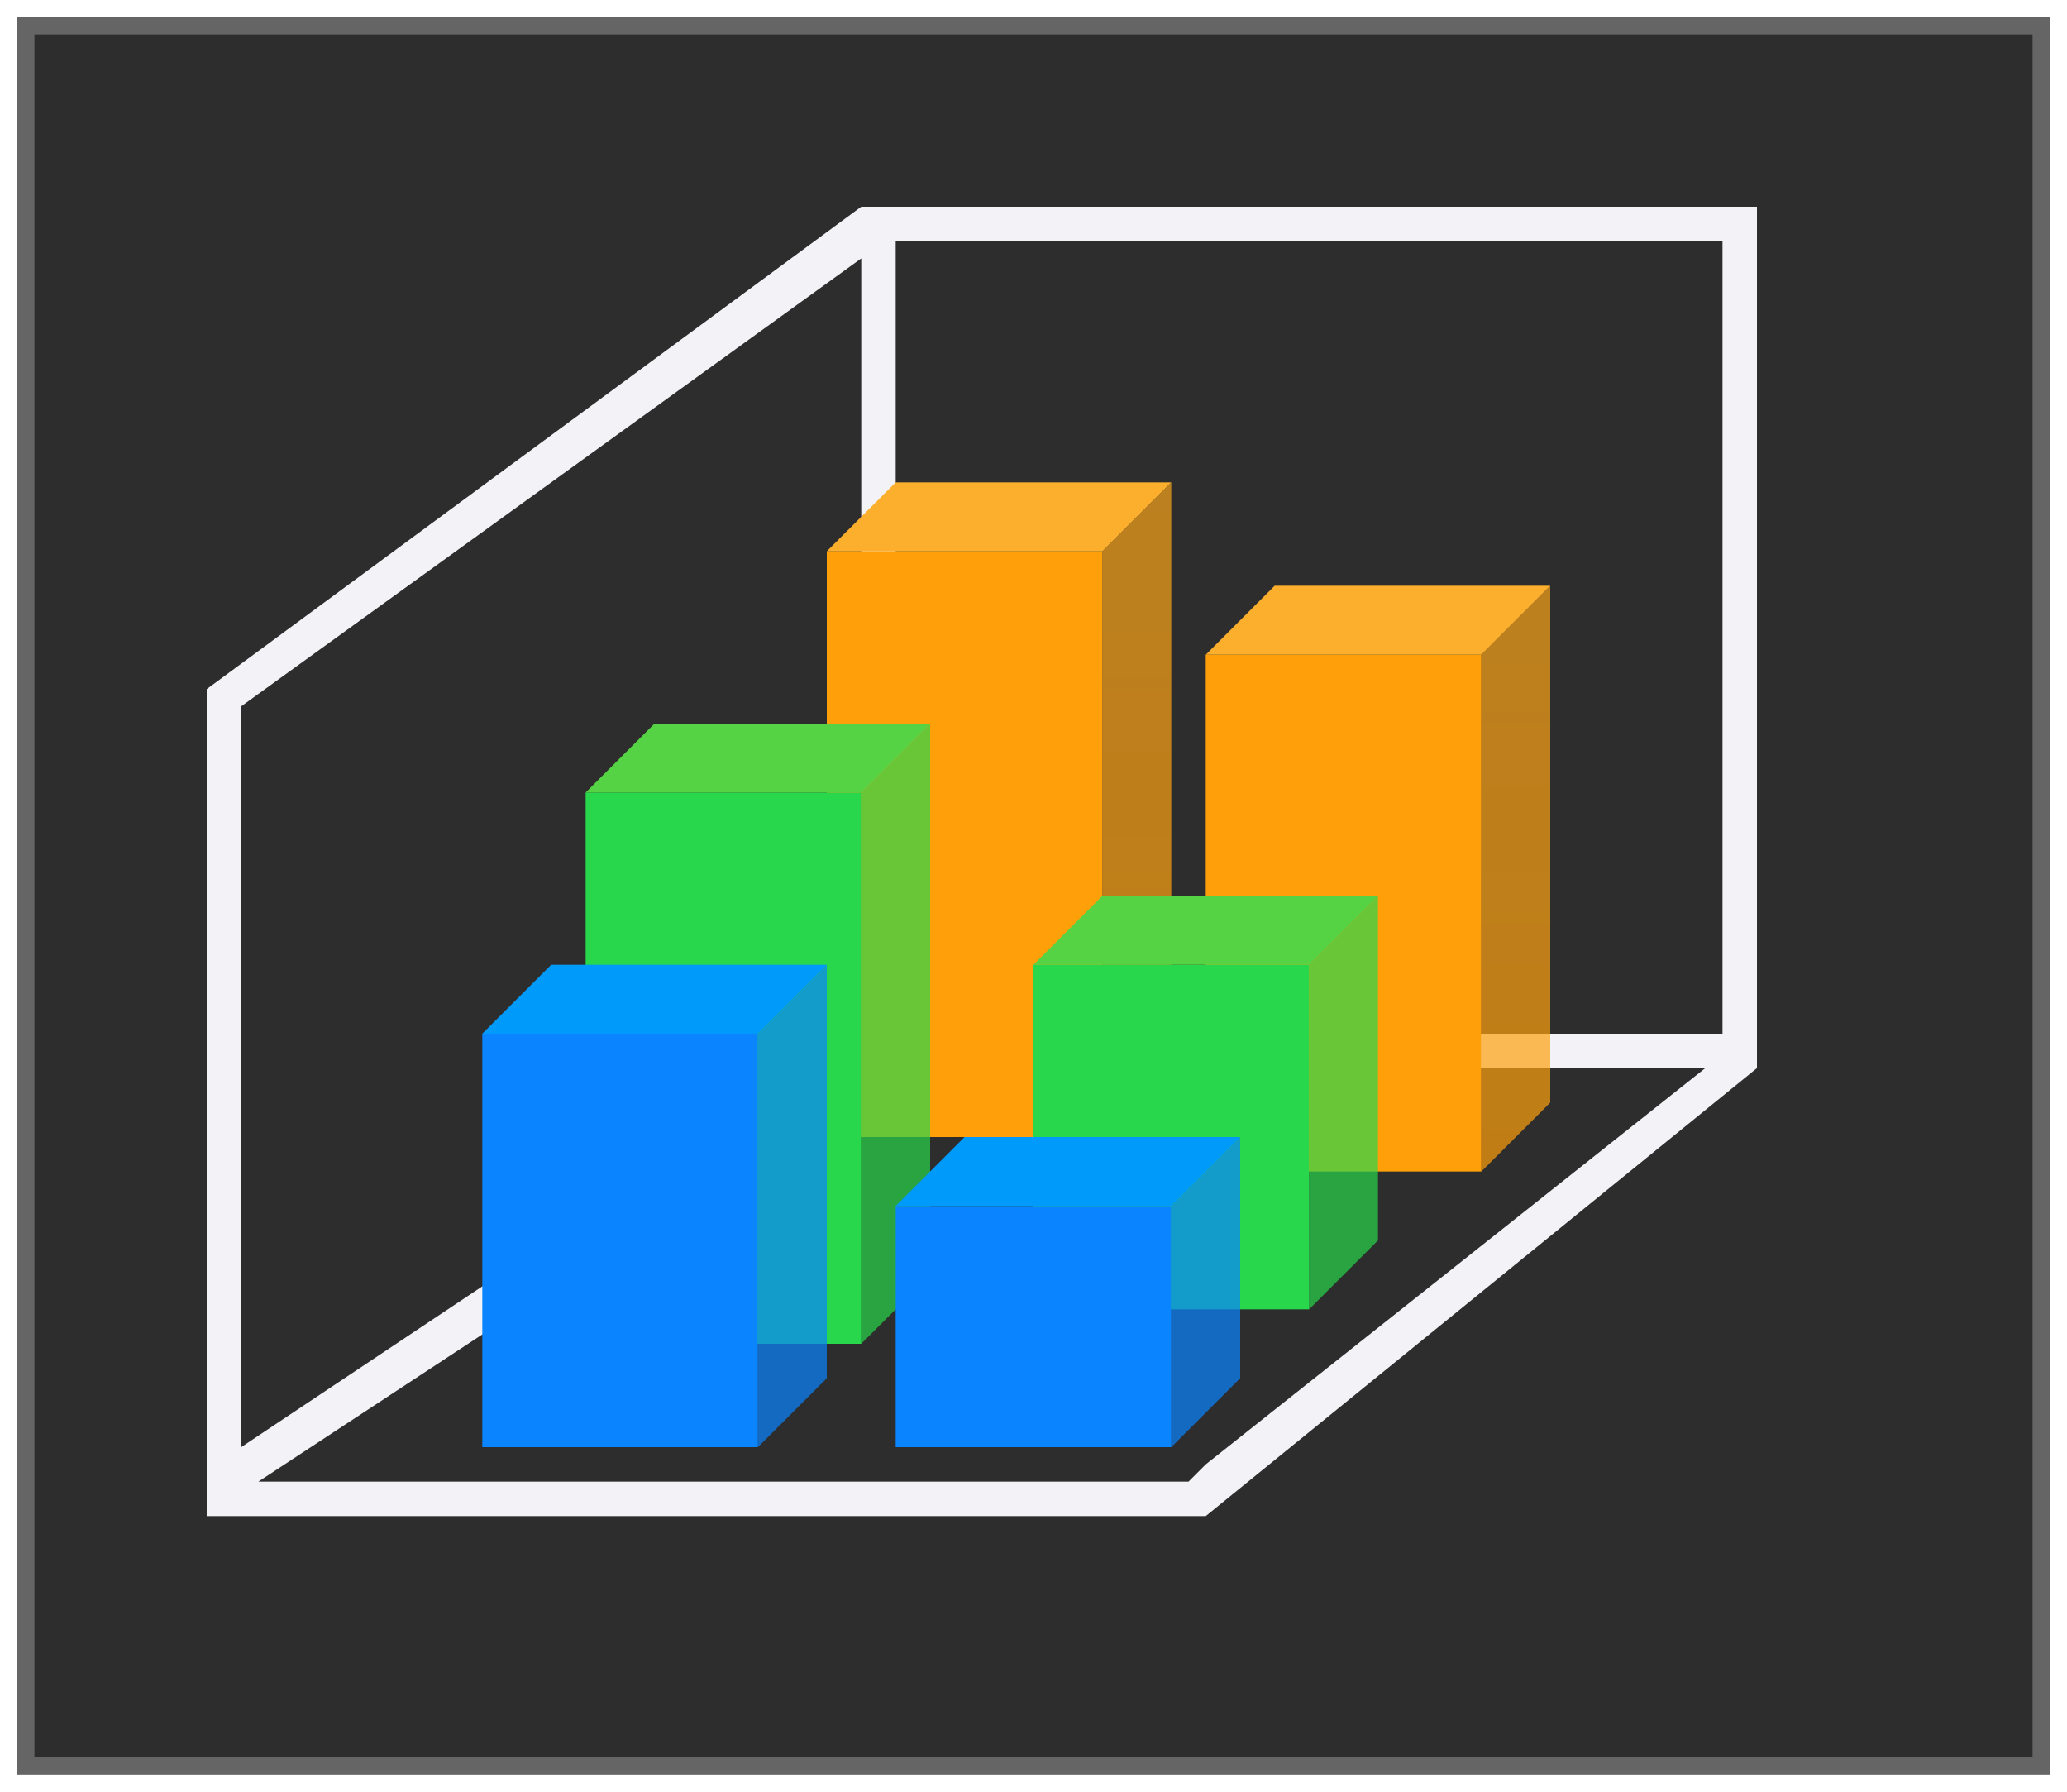 <svg height="52" viewBox="0 0 60 52" width="60" xmlns="http://www.w3.org/2000/svg" xmlns:xlink="http://www.w3.org/1999/xlink"><linearGradient id="a" gradientUnits="userSpaceOnUse" x1="9" x2="49" xlink:href="#d" y1="20" y2="20"/><linearGradient id="b" gradientUnits="userSpaceOnUse" x1="9" x2="49" xlink:href="#d" y1="22" y2="22"/><filter id="c" color-interpolation-filters="sRGB" height="1.052" width="1.045" x="-.022" y="-.026"><feGaussianBlur stdDeviation=".555"/></filter><linearGradient id="d" gradientUnits="userSpaceOnUse" x1="9" x2="49" y1="22" y2="22"><stop offset="0" stop-color="#ff9f0a"/><stop offset="1" stop-color="#fcaf2c" stop-opacity=".96"/></linearGradient><path d="m.5.5h59v51h-59z" fill="#656565" filter="url(#c)"/><path d="m1 1h58v50h-58z" fill="#2d2d2d"/><path d="m25 6-19 14v.5 22.5.5.5h1 26.5 1.5l16-13v-.5-.5-24zm1 1h24v23h-24zm-1 .5v22.5l-18 12v-21.5zm.5 23.5h24l-14.5 11.5-.5.5h-27l17.5-11.5z" fill="#f2f2f7"/><g transform="matrix(0 -1 -1 0 51 42)"><path d="m9 19h17v8h-17z" fill="#ff9f0a"/><path d="m26 27 2-2v-8l-2 2z" fill="#fcaf2c"/><path d="m11 17h17l-2 2h-17z" fill="url(#a)" opacity=".7"/></g><g transform="matrix(0 -1 -1 0 41 48)"><path d="m9 16h16v8h-16z" fill="#28d74b"/><path d="m25 24 2-2v-8l-2 2z" fill="#55d344"/><path d="m11 14h16l-2 2h-16z" fill="#28d74b" opacity=".7"/></g><g transform="matrix(0 -1 -1 0 32 51)"><path d="m9 10h12v8h-12z" fill="#0a84ff"/><path d="m21 18 2-2v-8l-2 2z" fill="#009afa"/><path d="m11 8h12l-2 2h-12z" fill="#0a84ff" opacity=".7"/></g><g transform="matrix(0 -1 -1 0 64 43)"><path d="m9 21h15v8h-15z" fill="#ff9f0a"/><path d="m24 29 2-2v-8l-2 2z" fill="#fcaf2c"/><path d="m11 19h15l-2 2h-15z" fill="url(#b)" opacity=".7"/></g><g transform="matrix(0 -1 -1 0 53 48)"><path d="m10 15h10v8h-10z" fill="#28d74b"/><path d="m20 23 2-2v-8l-2 2z" fill="#55d344"/><path d="m12 13h10l-2 2h-10z" fill="#28d74b" opacity=".7"/></g><g transform="matrix(0 -1 -1 0 44 51)"><path d="m9 10h7v8h-7z" fill="#0a84ff"/><path d="m16 18 2-2v-8l-2 2z" fill="#009afa"/><path d="m11 8h7l-2 2h-7z" fill="#0a84ff" opacity=".7"/></g></svg>